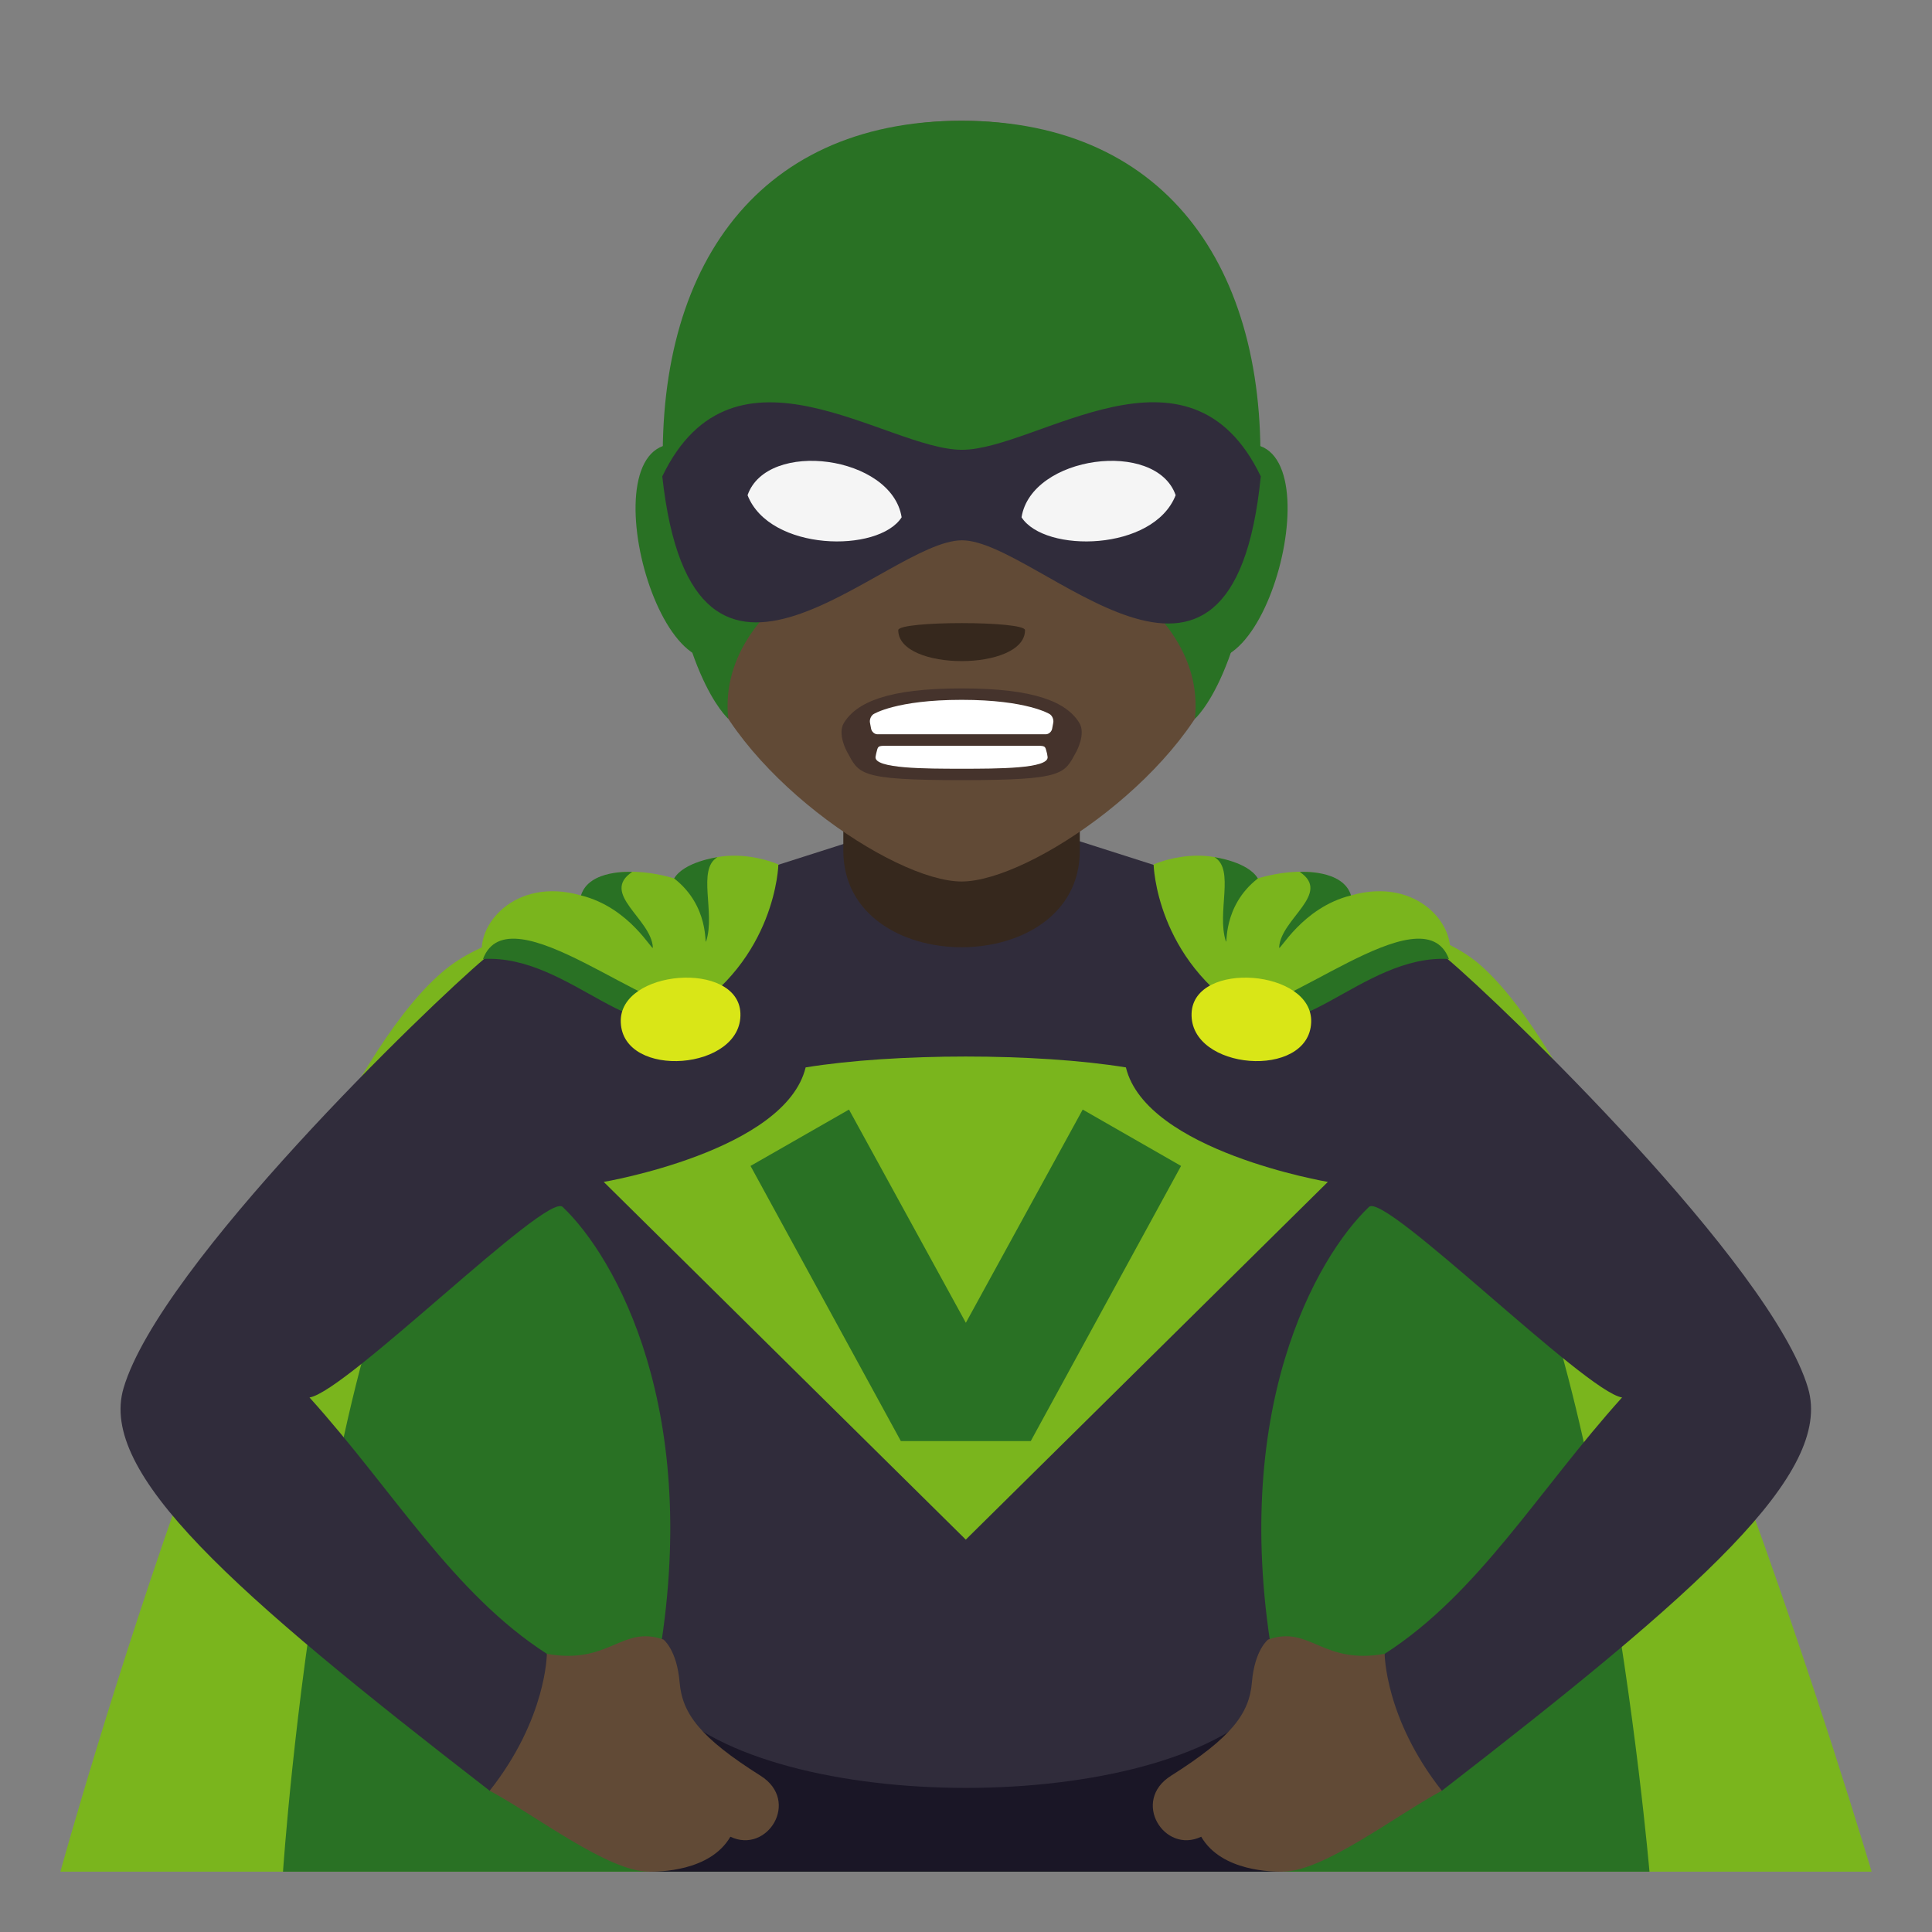 <svg enable-background="new 0 0 64 64" height="64" viewBox="0 0 64 64" width="64" xmlns="http://www.w3.org/2000/svg"><rect x="0" y="0" width="64" height="64" fill="#808080" stroke="none"/><path d="m62 62.002h-60s7.186-26.027 13.045-30.105c5.063-3.523 29.371-3.811 33.908 0 5.492 4.609 13.047 30.105 13.047 30.105z" fill="#7ab51d"/><path d="m54.641 62.002h-45.266s1.439-21.465 6.738-25.092c7.33-5.02 24.963-5.662 31.791 0 4.93 4.088 6.737 25.092 6.737 25.092z" fill="#297124"/><path d="m59.893 45.98c-1.211-4.084-10.15-12.709-11.961-14.229l-15.939-5.086-15.938 5.086c-1.811 1.52-10.752 10.145-11.961 14.229-.838 2.824 3.574 6.721 12.127 13.34 3.973-1.219 1.895-4.535 1.895-4.535-3.119-2.004-5.1-5.43-7.863-8.492 1.221-.188 7.859-6.813 8.385-6.313 1.738 1.652 4.656 6.75 3.146 15.188.877 5.875 19.541 5.875 20.418 0-1.51-8.438 1.41-13.535 3.148-15.188.525-.5 7.164 6.125 8.383 6.313-2.762 3.063-4.742 6.488-7.863 8.492 0 0-2.078 3.316 1.895 4.535 8.553-6.619 12.964-10.515 12.128-13.34z" fill="#302c3b"/><path d="m41.938 56.396c-3.514 3.775-16.365 3.773-19.879 0l-.545 5.605h20.971z" fill="#1a1626"/><path d="m18.115 54.785c2.076.373 2.473-.961 3.863-.473 0 0 .445.338.535 1.418.088 1.029.664 1.822 2.682 3.094 1.328.836.223 2.604-1 2.02-.68 1.166-2.396 1.158-2.693 1.158-1.359 0-3.746-1.859-5.281-2.682 1.89-2.392 1.894-4.535 1.894-4.535z" fill="#614a36"/><path d="m45.869 54.785c-2.076.373-2.473-.961-3.861-.473 0 0-.447.338-.537 1.418-.086 1.029-.664 1.822-2.68 3.094-1.328.836-.223 2.604 1 2.02.678 1.166 2.396 1.158 2.693 1.158 1.359 0 3.746-1.859 5.279-2.682-1.888-2.392-1.894-4.535-1.894-4.535z" fill="#614a36"/><path d="m27.936 28.176c0 4.27 7.836 4.27 7.834 0 0-2.602.002-6.904.002-6.904h-7.836c0-.001 0 3.544 0 6.904z" fill="#36281d"/><path d="m22.619 33.65c3.098-1.857 3.166-5.014 3.166-5.014s-1.973-.898-3.453.463c0 0-2.373-.773-3.086.563-2.215-.633-3.543 1.041-3.246 2.105 2.715-1.025 5.174 2.368 6.619 1.883z" fill="#7ab51d"/><g fill="#297124"><path d="m16 31.768c.873-2.311 5.729 2.109 7.057 1.605-1.869 1.717-4.135-1.775-7.057-1.605z"/><path d="m19.246 29.662c1.631.404 2.385 1.898 2.381 1.723-.051-.947-1.756-1.785-.686-2.5 0 0-1.429-.1-1.695.777z"/><path d="m22.332 29.1c1.186.922.998 2.248 1.059 2.082.314-.943-.309-2.385.375-2.785 0-.001-1.104.146-1.434.703z"/></g><path d="m24.527 33.563c.078 1.9-3.887 2.207-3.963.307-.076-1.763 3.891-2.067 3.963-.307z" fill="#d9e617"/><path d="m41.381 33.65c-3.098-1.857-3.166-5.014-3.166-5.014s1.973-.898 3.453.463c0 0 2.373-.773 3.086.563 2.213-.633 3.541 1.041 3.244 2.105-2.715-1.025-5.172 2.368-6.617 1.883z" fill="#7ab51d"/><path d="m47.998 31.768c-.871-2.311-5.729 2.109-7.057 1.605 1.872 1.717 4.135-1.775 7.057-1.605z" fill="#297124"/><path d="m44.754 29.662c-1.631.404-2.385 1.898-2.381 1.723.049-.947 1.754-1.785.684-2.5 0 0 1.431-.1 1.697.777z" fill="#297124"/><path d="m41.668 29.1c-1.186.922-1 2.248-1.059 2.082-.314-.943.307-2.385-.377-2.785 0-.001 1.106.146 1.436.703z" fill="#297124"/><path d="m39.473 33.563c-.08 1.9 3.885 2.207 3.961.307.076-1.763-3.889-2.067-3.961-.307z" fill="#d9e617"/><path d="m37.297 35.359c-2.961-.48-7.648-.48-10.609 0-.674 2.775-6.689 3.793-6.689 3.793l11.994 11.85 11.994-11.85c-.001 0-6.016-1.017-6.69-3.793z" fill="#7ab51d"/><path d="m29.842 47.738-4.98-9.115 3.262-1.867 3.871 7.063 3.871-7.063 3.258 1.867-4.979 9.115z" fill="#297124"/><path d="m22.654 14.74c-3.389-.646-.742 9.396 1.91 6.625 1.229-1.283-.326-6.32-1.91-6.625z" fill="#297124"/><path d="m41.055 14.74c-1.586.305-3.141 5.342-1.91 6.625 2.652 2.772 5.294-7.271 1.91-6.625z" fill="#297124"/><path d="m31.854 4c-6.771 0-10.035 5.516-9.627 12.607.084 1.426.48 3.482.969 5.244 1.018 3.662 6.377 7.35 8.658 7.35s7.641-3.688 8.656-7.35c.49-1.762.887-3.818.971-5.244.406-7.091-2.854-12.607-9.627-12.607z" fill="#614a36"/><path d="m31.854 4c-6.939 0-10.283 5.123-9.865 12.246.357 6.02 2.135 7.563 2.135 7.563-.445-4.254 5.846-6.568 7.73-6.568 1.883 0 8.176 2.314 7.73 6.568 0 0 1.77-1.525 2.135-7.563.418-7.123-2.926-12.246-9.865-12.246z" fill="#297124"/><path d="m31.869 14.9c-2.492.004-7.547-4.07-9.93.881 1.037 9.467 7.385 2.115 9.93 2.117 2.539.004 8.945 7.434 9.896-2.117-2.38-4.953-7.41-.883-9.896-.881z" fill="#302c3b"/><path d="m38.945 16.404c-.73 1.865-4.34 1.924-5.105.732.328-2.05 4.459-2.591 5.105-.732z" fill="#f5f5f5"/><path d="m24.764 16.404c.729 1.865 4.342 1.924 5.104.732-.327-2.05-4.456-2.591-5.104-.732z" fill="#f5f5f5"/><path d="m33.955 20.875c0 1.367-4.199 1.367-4.199 0 0-.312 4.199-.312 4.199 0z" fill="#36281d"/><path d="m35.752 23.943c-.424-.682-1.461-1.139-3.896-1.139-2.438 0-3.473.457-3.898 1.139-.229.365.096.951.096.951.408.738.352.949 3.803.949 3.445 0 3.393-.211 3.801-.949-.002.001.322-.585.094-.951z" fill="#45332c"/><path d="m34.891 23.941c.02-.104-.033-.23-.115-.283 0 0-.742-.475-2.92-.475-2.18 0-2.922.475-2.922.475-.082.053-.135.18-.115.283l.037.197c.02.102.113.186.211.186h5.576c.096 0 .193-.084.211-.186z" fill="#fff"/><path d="m31.855 25.465c1.191 0 2.895 0 2.848-.391-.006-.068-.025-.152-.053-.242-.029-.1-.053-.127-.258-.127-.449 0-4.73 0-5.074 0-.207 0-.229.027-.26.127-.025.09-.045.174-.055.242-.044.391 1.659.391 2.852.391z" fill="#fff"/></svg>